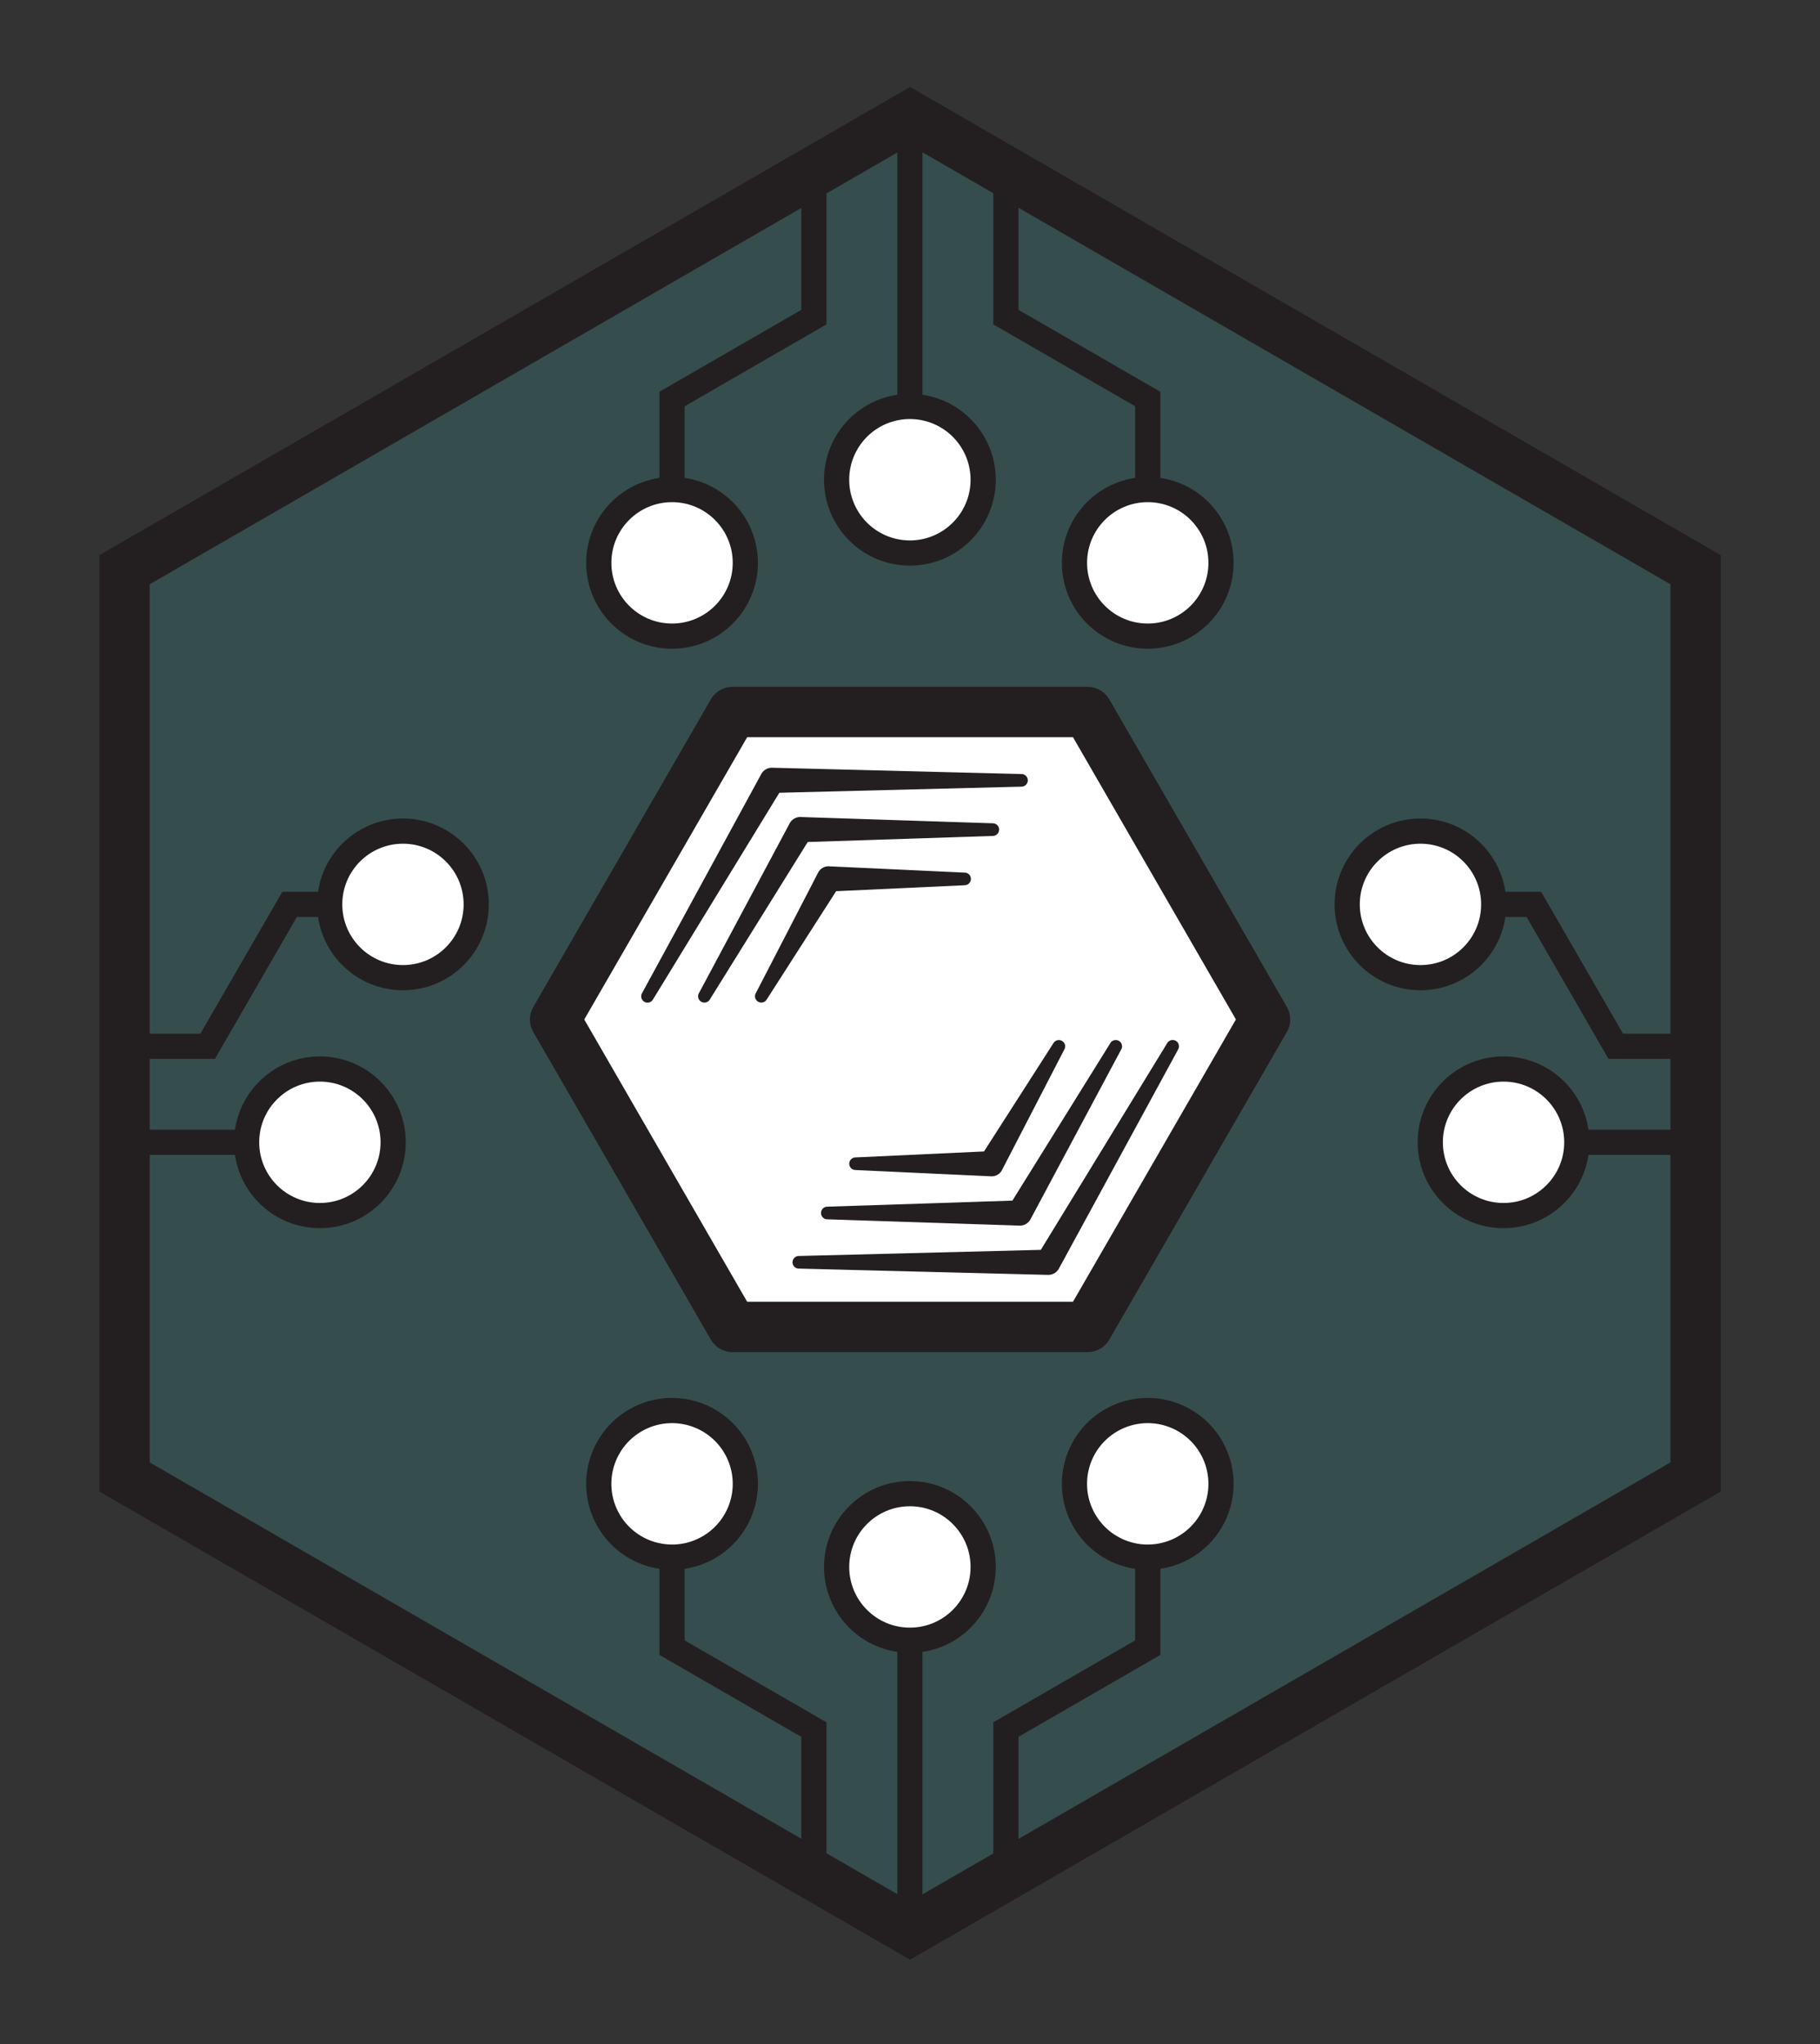 <svg viewBox="0 0 301 338" xmlns="http://www.w3.org/2000/svg" fill-rule="evenodd" clip-rule="evenodd" stroke-miterlimit="10"><rect x="0" y="0" width="301" height="338" fill="#333333" stroke="none"/><g transform="translate(.5 .44) scale(4.167)"><path fill="none" d="M0 0h72v81H0z"/><clipPath id="prefix__a"><path d="M0 0h72v81H0z"/></clipPath><g clip-path="url(#prefix__a)"><clipPath id="prefix__b"><path d="M4.823 22.5v36L36 76.5l31.177-18v-36L36 4.5l-31.177 18z" clip-rule="nonzero"/></clipPath><g clip-path="url(#prefix__b)"><path d="M36 76.5l31.177-18v-36L36 4.5l-31.177 18v36L36 76.5z" fill="#3d8b8a" fill-rule="nonzero" opacity=".3"/><path d="M45.433 22.227v-6.5l-5.63-3.25V5.974" fill="none" stroke="#231f20"/><path d="M45.433 19.32a2.908 2.908 0 110 5.816 2.908 2.908 0 010-5.816" fill="#fff" fill-rule="nonzero"/><circle cy="-2.908" r="2.908" fill="none" stroke="#231f20" transform="matrix(-1 0 0 1 45.433 25.136)"/><path d="M26.553 22.227v-6.5l5.63-3.25V5.974" fill="none" stroke="#231f20"/><path d="M26.553 19.32a2.908 2.908 0 100 5.816 2.908 2.908 0 000-5.816" fill="#fff" fill-rule="nonzero"/><circle cy="-2.908" r="2.908" fill="none" stroke="#231f20" transform="matrix(-1 0 0 1 26.553 25.136)"/><path d="M35.993-3.941V18.93" fill="none" stroke="#231f20"/><path d="M35.993 21.838a2.908 2.908 0 110-5.816 2.908 2.908 0 010 5.816" fill="#fff" fill-rule="nonzero"/><path d="M35.993 21.838a2.908 2.908 0 110-5.816 2.908 2.908 0 010 5.816zM26.553 58.773v6.5l5.63 3.25v6.502" fill="none" stroke="#231f20"/><path d="M26.553 61.68a2.908 2.908 0 110-5.816 2.908 2.908 0 010 5.817" fill="#fff" fill-rule="nonzero"/><path d="M26.553 61.68a2.908 2.908 0 110-5.816 2.908 2.908 0 010 5.817zM45.433 58.773v6.5l-5.63 3.25v6.502" fill="none" stroke="#231f20"/><path d="M45.433 61.68a2.908 2.908 0 100-5.816 2.908 2.908 0 000 5.817" fill="#fff" fill-rule="nonzero"/><path d="M45.433 61.68a2.908 2.908 0 100-5.816 2.908 2.908 0 000 5.817zM35.993 84.941V62.07" fill="none" stroke="#231f20"/><path d="M35.993 59.162a2.908 2.908 0 110 5.816 2.908 2.908 0 010-5.816" fill="#fff" fill-rule="nonzero"/><circle cy="-2.908" r="2.908" fill="none" stroke="#231f20" transform="matrix(-1 0 0 1 35.993 64.978)"/><path d="M17.873 35.78h-6.5l-3.25 5.63H1.62" fill="none" stroke="#231f20"/><path d="M12.966 35.78a2.908 2.908 0 115.816 0 2.908 2.908 0 01-5.816 0" fill="#fff" fill-rule="nonzero"/><circle cx="2.908" r="2.908" fill="none" stroke="#231f20" transform="matrix(0 1 1 0 15.873 32.872)"/><path d="M-10.295 45.22h22.872" fill="none" stroke="#231f20"/><path d="M15.484 45.22a2.908 2.908 0 10-5.816 0 2.908 2.908 0 005.816 0" fill="#fff" fill-rule="nonzero"/><circle cx="-2.908" r="2.908" fill="none" stroke="#231f20" transform="matrix(0 -1 -1 0 12.576 42.312)"/><path d="M54.257 35.78h6.501l3.25 5.63h6.501" fill="none" stroke="#231f20"/><path d="M59.165 35.78a2.908 2.908 0 10-5.816 0 2.908 2.908 0 005.816 0" fill="#fff" fill-rule="nonzero"/><circle cx="-2.908" r="2.908" fill="none" stroke="#231f20" transform="matrix(0 -1 -1 0 56.257 32.872)"/><path d="M82.426 45.22H59.554" fill="none" stroke="#231f20"/><path d="M56.646 45.22a2.908 2.908 0 115.816 0 2.908 2.908 0 01-5.816 0" fill="#fff" fill-rule="nonzero"/><circle cx="2.908" r="2.908" fill="none" stroke="#231f20" transform="matrix(0 1 1 0 59.554 42.312)"/></g><path d="M36 76.5l31.177-18v-36L36 4.5l-31.177 18v36L36 76.5z" fill="none" stroke="#231f20" stroke-width="2"/><path d="M28.957 52.546h14.087l7.043-12.2-7.043-12.199H28.957l-7.043 12.2 7.043 12.2z" fill="#fff" fill-rule="nonzero" stroke="#231f20" stroke-width="2" stroke-linecap="round" stroke-linejoin="round"/><path d="M33.837 45.82l5.379-.25-.433.25 2.906-4.533a.25.25 0 01.433.25l-2.473 4.783a.463.463 0 01-.433.25l-5.38-.25a.25.25 0 010-.5" fill="#231f20" fill-rule="nonzero"/><path d="M32.708 47.775l7.637-.25-.433.25 4.035-6.489a.25.25 0 01.433.25l-3.602 6.74a.474.474 0 01-.433.25l-7.637-.25a.25.25 0 01-.242-.259.253.253 0 01.242-.242" fill="#231f20" fill-rule="nonzero"/><path d="M31.578 49.731l9.895-.25-.432.25 5.164-8.445a.25.25 0 01.434.25l-4.732 8.695a.48.48 0 01-.433.25l-9.895-.25a.25.25 0 01-.244-.256.252.252 0 01.244-.244" fill="#231f20" fill-rule="nonzero"/><g><path d="M38.163 35.02l-5.379.25.433-.25-2.906 4.532a.25.25 0 01-.433-.25l2.473-4.783a.463.463 0 01.433-.25l5.38.25a.25.25 0 010 .5" fill="#231f20" fill-rule="nonzero"/><path d="M39.292 33.064l-7.637.25.433-.25-4.035 6.489a.25.25 0 01-.433-.25l3.602-6.74a.474.474 0 01.433-.25l7.637.25a.25.25 0 01.242.259.253.253 0 01-.242.242" fill="#231f20" fill-rule="nonzero"/><path d="M40.422 31.108l-9.895.25.433-.25-5.164 8.445a.25.25 0 01-.434-.25l4.732-8.695a.48.48 0 01.433-.25l9.895.25a.25.25 0 010 .5" fill="#231f20" fill-rule="nonzero"/></g></g></g></svg>